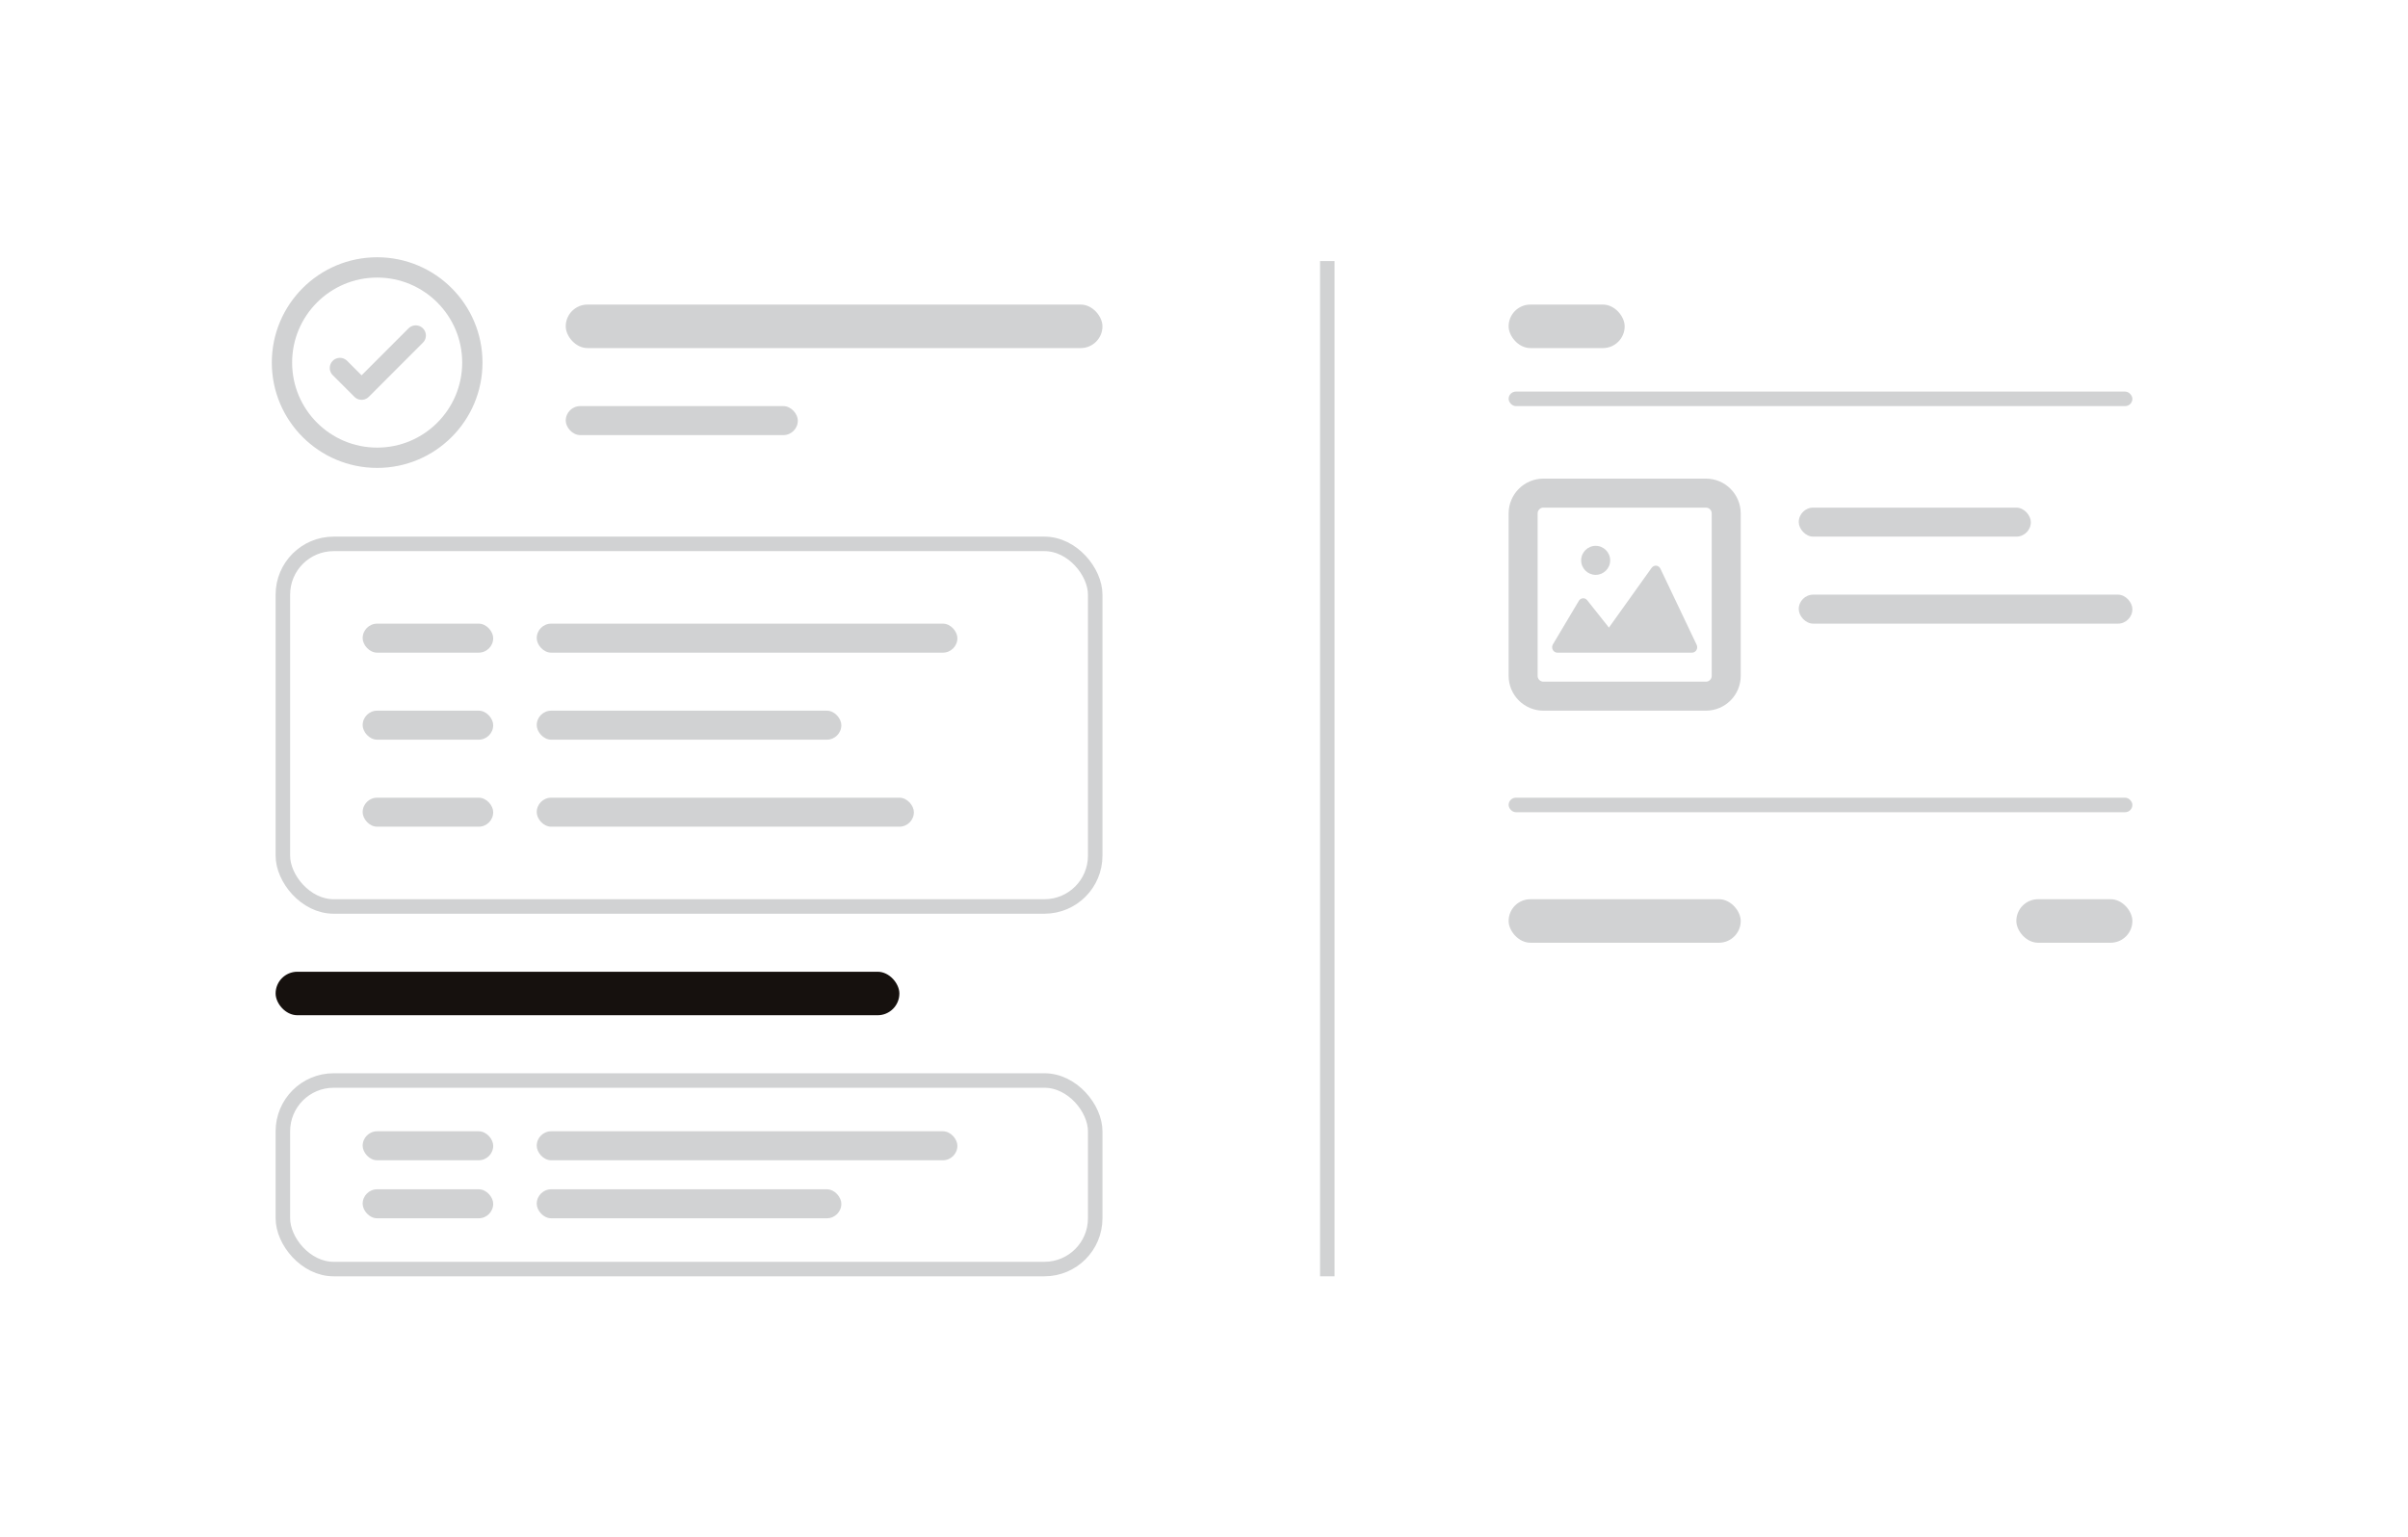 <svg width="166" height="106" viewBox="0 0 166 106" fill="none" xmlns="http://www.w3.org/2000/svg">
<g filter="url(#filter0_d_329_5554)">
<rect x="3" y="3" width="160" height="100" rx="3" fill="white"/>
<rect x="39" y="21" width="37" height="3" rx="1.5" fill="#D1D2D3"/>
<rect x="39" y="28" width="16" height="2" rx="1" fill="#D1D2D3"/>
<path d="M26 31.562C29.624 31.562 32.562 28.624 32.562 25C32.562 21.376 29.624 18.438 26 18.438C22.376 18.438 19.438 21.376 19.438 25C19.438 28.624 22.376 31.562 26 31.562Z" stroke="#D1D2D3" stroke-width="1.4" stroke-miterlimit="10" stroke-linecap="round" stroke-linejoin="round"/>
<path d="M23.433 25.373L24.927 26.867L28.66 23.133" stroke="#D1D2D3" stroke-width="1.4" stroke-miterlimit="10" stroke-linecap="round" stroke-linejoin="round"/>
<rect x="25" y="43" width="9" height="2" rx="1" fill="#D1D2D3"/>
<rect x="25" y="49" width="9" height="2" rx="1" fill="#D1D2D3"/>
<rect x="25" y="55" width="9" height="2" rx="1" fill="#D1D2D3"/>
<rect x="37" y="43" width="29" height="2" rx="1" fill="#D1D2D3"/>
<rect x="37" y="49" width="21" height="2" rx="1" fill="#D1D2D3"/>
<rect x="37" y="55" width="26" height="2" rx="1" fill="#D1D2D3"/>
<rect x="19.5" y="37.5" width="56" height="25" rx="3.5" stroke="#D1D2D3"/>
<rect x="25" y="78" width="9" height="2" rx="1" fill="#D1D2D3"/>
<rect x="25" y="82" width="9" height="2" rx="1" fill="#D1D2D3"/>
<rect x="37" y="78" width="29" height="2" rx="1" fill="#D1D2D3"/>
<rect x="37" y="82" width="21" height="2" rx="1" fill="#D1D2D3"/>
<rect x="19.5" y="74.5" width="56" height="13" rx="3.5" stroke="#D1D2D3"/>
<rect x="19" y="67" width="43" height="3" rx="1.5" fill="#16110E"/>
<rect x="91" y="18" width="1" height="70" fill="#D1D2D3"/>
<rect x="124" y="35" width="16" height="2" rx="1" fill="#D1D2D3"/>
<rect x="124" y="41" width="23" height="2" rx="1" fill="#D1D2D3"/>
<rect x="104" y="27" width="43" height="1" rx="0.5" fill="#D1D2D3"/>
<path d="M117.6 34H106.4C105.627 34 105 34.627 105 35.4V46.6C105 47.373 105.627 48 106.4 48H117.6C118.373 48 119 47.373 119 46.6V35.4C119 34.627 118.373 34 117.6 34Z" stroke="#D1D2D3" stroke-width="2" stroke-linecap="round" stroke-linejoin="round"/>
<path d="M116.962 44.457L114.462 39.206C114.435 39.15 114.395 39.101 114.345 39.065C114.295 39.029 114.237 39.007 114.176 39.001C114.116 38.996 114.055 39.008 114 39.034C113.944 39.06 113.896 39.1 113.859 39.151L110.915 43.272L109.417 41.385C109.381 41.339 109.335 41.303 109.283 41.28C109.231 41.257 109.175 41.247 109.119 41.251C109.062 41.255 109.008 41.273 108.959 41.303C108.911 41.334 108.87 41.376 108.84 41.426L107.054 44.426C107.02 44.483 107.002 44.548 107 44.615C106.998 44.682 107.014 44.748 107.045 44.807C107.076 44.865 107.121 44.914 107.176 44.948C107.231 44.982 107.293 45 107.357 45H116.643C116.704 45 116.764 44.984 116.817 44.953C116.87 44.921 116.915 44.876 116.947 44.822C116.979 44.768 116.997 44.706 117 44.642C117.002 44.578 116.989 44.514 116.962 44.457Z" fill="#D1D2D3"/>
<path d="M110 39.636C110.552 39.636 111 39.189 111 38.636C111 38.084 110.552 37.636 110 37.636C109.448 37.636 109 38.084 109 38.636C109 39.189 109.448 39.636 110 39.636Z" fill="#D1D2D3"/>
<rect x="104" y="55" width="43" height="1" rx="0.5" fill="#D1D2D3"/>
<rect x="104" y="62" width="16" height="3" rx="1.5" fill="#D1D2D3"/>
<rect x="104" y="21" width="8" height="3" rx="1.5" fill="#D1D2D3"/>
<rect x="139" y="62" width="8" height="3" rx="1.5" fill="#D1D2D3"/>
</g>
<defs>
<filter id="filter0_d_329_5554" x="0" y="0" width="166" height="106" filterUnits="userSpaceOnUse" color-interpolation-filters="sRGB">
<feFlood flood-opacity="0" result="BackgroundImageFix"/>
<feColorMatrix in="SourceAlpha" type="matrix" values="0 0 0 0 0 0 0 0 0 0 0 0 0 0 0 0 0 0 127 0" result="hardAlpha"/>
<feOffset/>
<feGaussianBlur stdDeviation="1.5"/>
<feComposite in2="hardAlpha" operator="out"/>
<feColorMatrix type="matrix" values="0 0 0 0 0 0 0 0 0 0 0 0 0 0 0 0 0 0 0.25 0"/>
<feBlend mode="normal" in2="BackgroundImageFix" result="effect1_dropShadow_329_5554"/>
<feBlend mode="normal" in="SourceGraphic" in2="effect1_dropShadow_329_5554" result="shape"/>
</filter>
</defs>
</svg>
